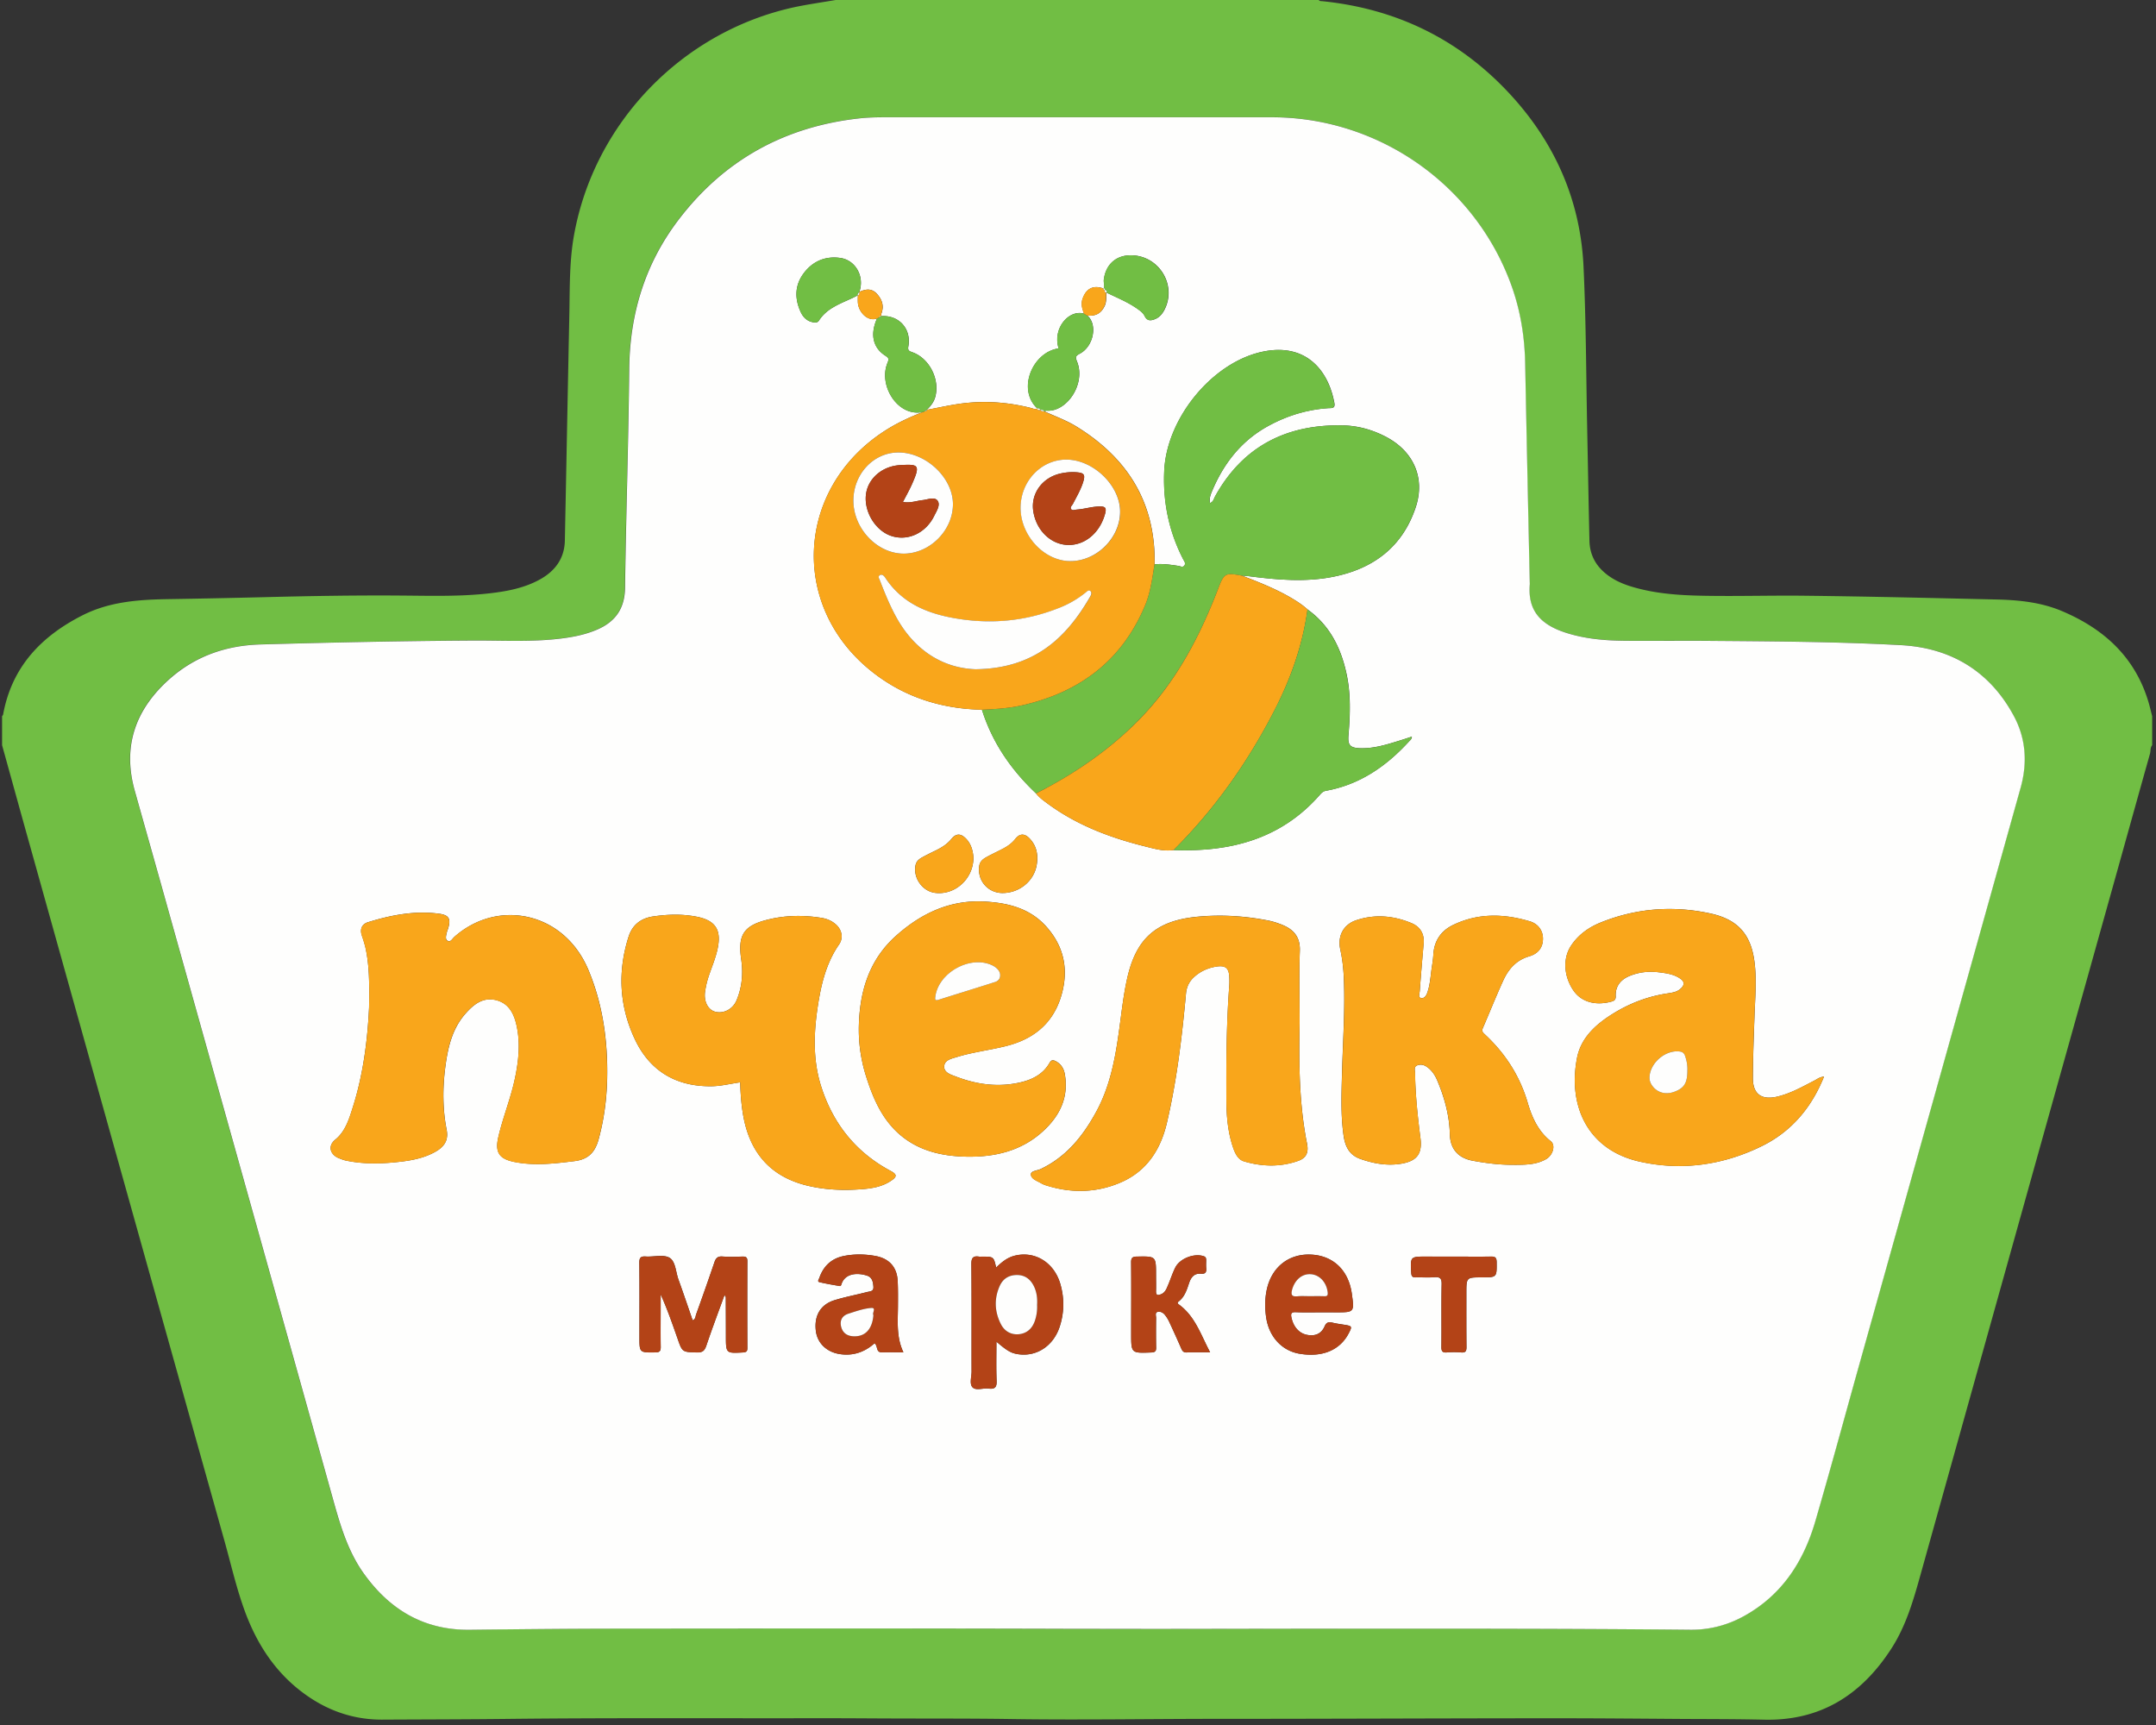 <svg width="375" height="300" xmlns="http://www.w3.org/2000/svg"><rect width="100%" height="100%" fill="#333333" stroke="none"/><g fill="none"><path d="M145.351 0h84.027c.16.227.408.19.64.21 12.863 1.317 23.771 6.625 32.558 16.093 7.856 8.475 12.324 18.532 12.854 30.11.427 9.141.446 18.292.621 27.441.138 6.751.252 13.503.408 20.254.057 1.99.79 3.724 2.25 5.133 1.645 1.58 3.656 2.41 5.794 2.989 4.56 1.251 9.224 1.37 13.894 1.408 5.006.043 10.006-.084 14.992-.038 11.308.124 22.614.4 33.925.662 3.902.092 7.745.492 11.362 2.027 7.27 3.084 12.656 7.97 15 15.749.251.83.438 1.678.66 2.516v5.046c-.363.427-.241.99-.382 1.486-2.503 8.887-4.957 17.768-7.449 26.646a238229.18 238229.18 0 00-32.51 116.298c-1.227 4.397-2.5 8.76-5.003 12.646-5.17 8.027-12.276 12.61-22.078 12.397-4.592-.103-9.206-.103-13.798-.122-8.035-.056-16.07-.13-24.105-.121-19.081.01-38.154.102-57.238.102-11.8 0-23.597.206-35.395.038-7.602-.121-15.2-.073-22.797-.11-4.162-.02-8.324-.05-12.484-.038-17.362.027-34.719-.073-52.073.11-7.519.092-15.032.092-22.546.133-4.524.019-8.675-1.268-12.446-3.74-5.57-3.655-9.132-8.863-11.405-15.009-1.468-3.962-2.405-8.11-3.543-12.184A133097.784 133097.784 0 015.357 147.584C3.678 141.597 2.032 135.6.362 129.597v-5.046c.07-.097.162-.18.181-.286C2.041 116.01 7.146 110.659 14.37 107c4.781-2.419 9.952-2.73 15.173-2.808 5.39-.084 10.787-.2 16.176-.33 8.23-.213 16.465-.354 24.703-.28 4.919.045 9.835.164 14.721-.393 3.065-.354 6.095-.919 8.835-2.454 2.625-1.478 4.214-3.66 4.27-6.751.266-12.992.503-25.979.774-38.96.102-4.624-.02-9.27.773-13.86 3.427-19.761 18.919-35.796 38.627-39.967 2.305-.473 4.619-.8 6.93-1.197zm42.025 283.273c4.356 0 8.71.008 13.08 0 10.641-.01 21.268-.038 31.92-.038 20.513-.01 41.046-.03 61.548.184 3.376.038 6.576-.8 9.533-2.462 6.527-3.662 10.246-9.487 12.275-16.47 2.473-8.528 4.806-17.073 7.187-25.611a152443.19 152443.19 0 0028.492-101.86c1.208-4.34.94-8.602-1.197-12.57-4.187-7.77-10.957-11.797-19.603-12.262-11.252-.606-22.533-.652-33.814-.752-4.67-.037-9.346.02-14.021-.01-3.608-.027-7.198-.317-10.646-1.46-4.462-1.484-6.416-4.016-6.092-8.273.019-.162.008-.324 0-.478-.27-12.673-.557-25.34-.792-38.003-.1-4.64-.808-9.154-2.37-13.516-6.276-17.519-23.062-29.316-41.7-29.316h-67.211c-1.6 0-3.19.046-4.79.227-12.856 1.473-23.305 7.286-31.148 17.556-5.822 7.622-8.503 16.317-8.61 25.914-.13 12.703-.563 25.413-.736 38.119-.046 3.6-1.635 5.894-4.808 7.267-2.292 1-4.732 1.417-7.208 1.673-4.868.517-9.74.22-14.62.246-12.231.079-24.461.344-36.69.679-6.044.173-11.406 2.019-15.904 6.016-5.886 5.224-8.224 11.649-6.043 19.419 1.949 6.96 3.919 13.91 5.862 20.87 9.579 34.24 19.162 68.44 28.714 102.681 1.227 4.408 2.535 8.752 5.227 12.538 4.543 6.378 10.548 9.951 18.551 9.838 8.476-.1 16.949-.184 25.424-.195 26.752 0 53.47-.046 80.19.049z" fill="#71BE44"/><path d="M187.376 283.273c-26.73-.092-53.438-.049-80.16-.03-8.475.011-16.948.095-25.424.195-7.997.113-14.01-3.457-18.551-9.838-2.692-3.784-3.998-8.138-5.227-12.538-9.552-34.24-19.13-68.44-28.714-102.68-1.938-6.96-3.91-13.912-5.862-20.871-2.181-7.77.165-14.195 6.046-19.42 4.505-3.996 9.865-5.853 15.9-6.015 12.23-.344 24.457-.6 36.692-.676 4.878-.032 9.754.257 14.619-.251 2.478-.257 4.913-.676 7.208-1.673 3.17-1.381 4.762-3.668 4.813-7.268.17-12.703.6-25.416.73-38.119.108-9.597 2.79-18.292 8.61-25.913 7.844-10.281 18.293-16.084 31.15-17.557 1.589-.19 3.189-.227 4.789-.227h67.213c18.638 0 35.419 11.794 41.7 29.322 1.562 4.362 2.278 8.87 2.37 13.51.244 12.676.52 25.338.792 38.003.008.165.02.327 0 .478-.327 4.246 1.627 6.79 6.09 8.273 3.448 1.144 7.037 1.433 10.645 1.463 4.67.037 9.346-.02 14.033.008 11.27.092 22.562.137 33.813.751 8.627.465 15.398 4.492 19.592 12.262 2.149 3.97 2.411 8.238 1.2 12.57a193637.17 193637.17 0 01-28.492 101.86c-2.38 8.535-4.705 17.092-7.189 25.61-2.027 6.993-5.757 12.814-12.276 16.471-2.948 1.662-6.145 2.5-9.53 2.462-20.513-.203-41.037-.194-61.55-.184-10.63 0-21.268.027-31.928.038-4.392-.01-8.743-.016-13.102-.016zm-37.908-232.51c.943-2.636-.627-5.533-3.325-5.906-2.616-.362-4.808.589-6.378 2.705-1.543 2.084-1.562 4.381-.503 6.681.42.935 1.13 1.64 2.227 1.814.381.057.733.048.954-.306 1.59-2.486 4.398-3.116 6.77-4.397 0 .4-.018.79 0 1.19.073 1.724 1.72 3.445 3.333 2.845-1.224 2.735-.735 5.097 1.457 6.476.627.4.619.61.362 1.246-1.627 3.989 1.835 9.475 6.17 8.532-2.008.79-3.98 1.67-5.83 2.781-16.221 9.76-17.7 30.854-2.948 42.452 5.57 4.38 11.994 6.389 19.035 6.551 1.8 5.722 5.092 10.476 9.416 14.554.514.673 1.19 1.168 1.857 1.665 5.067 3.77 10.843 5.986 16.905 7.503 1.692.416 3.387.954 5.17.683 9.857.373 18.733-1.902 25.5-9.683.263-.292.541-.549.987-.627 5.878-1.054 10.51-4.263 14.462-8.587.195-.21.476-.384.484-.83-.751.246-1.422.476-2.11.684-2.26.697-4.52 1.416-6.92 1.335-1.746-.065-2.148-.583-1.989-2.308.305-3.638.427-7.27-.392-10.862-.984-4.41-2.948-8.257-6.732-10.965-.679-.619-1.433-1.143-2.214-1.627-2.9-1.8-6.043-3.038-9.205-4.254.438.038.875.057 1.31.114 4.865.619 9.72 1.046 14.555.089 6.994-1.381 12.08-5.195 14.375-12.103 1.676-5.051-.354-9.63-5.019-12.154-2.418-1.295-4.986-2.019-7.691-2.076-9.773-.189-17.355 3.627-22.19 12.349-.213.4-.297.962-.873 1.154-.175-.735.057-1.351.287-1.935 1.99-4.79 4.986-8.722 9.56-11.314 3.326-1.873 6.88-2.989 10.694-3.246.538-.037 1.276.13 1.078-.916-1.062-5.724-4.967-10.397-12.294-8.943-8.77 1.727-16.86 11.468-17.298 20.724-.25 5.406.8 10.56 3.295 15.406.168.335.519.697.203 1.105-.287.373-.679.114-1.003.057-1.397-.208-2.773-.427-4.168-.273.195-10.687-4.67-18.484-13.613-23.978-1.773-1.09-3.73-1.782-5.608-2.65.154-.037.305-.113.457-.102 3.516.246 6.818-4.66 5.275-8.521-.297-.736-.316-.981.446-1.373 2.392-1.22 3.187-5.036 1.354-6.636 1.46.111 2.362-.391 2.968-1.608.392-.78.297-1.605.305-2.413 2.02.98 4.12 1.803 5.898 3.19.316.24.621.553.78.896.447.944 1.136.838 1.887.517.727-.317 1.2-.898 1.562-1.59 2.17-4.194-.819-9.275-5.578-9.475-2.754-.117-4.64 1.532-4.965 4.262-.057.508.222 1.019-.04 1.516-1.798-.657-3.055 0-3.67 1.827-.298.916-.03 1.716.264 2.535-2.638-.762-5.513 2.581-4.416 6.06-4.487.608-7.306 7.092-3.697 10.451-.409.2-.782-.019-1.155-.11-4.235-1.071-8.513-1.317-12.824-.652-1.762.27-3.505.662-5.26.992.657-.646 1.228-1.33 1.48-2.265.826-3.06-1.052-6.743-4.03-7.77-.62-.208-.774-.363-.647-1.052.525-3.035-1.664-5.416-4.705-5.216 0-.143-.038-.31.008-.446.516-1.37.097-2.505-.854-3.505-.922-.946-1.949-.733-2.986-.268zM64.195 175.175c-.238 5.132-.911 11.365-2.827 17.392-.646 2.064-1.298 4.202-3.038 5.616-1.452 1.189-.781 2.648.521 3.2.479.194.97.392 1.479.484 3.246.65 6.524.518 9.789.11 1.954-.26 3.86-.686 5.59-1.662 1.677-.94 2.313-2.11 1.98-3.832-.703-3.608-.703-7.235-.238-10.862.438-3.357 1.163-6.64 3.479-9.292 1.389-1.581 2.989-2.938 5.273-2.42 2.389.558 3.267 2.53 3.705 4.695.608 2.984.284 5.97-.335 8.92-.724 3.459-2.073 6.732-2.873 10.145-.64 2.716.073 3.879 2.846 4.416 3.47.682 6.913.273 10.378-.156 2.381-.29 3.562-1.508 4.181-3.73 1.39-5.03 1.725-10.146 1.414-15.327-.297-4.854-1.251-9.56-3.124-14.078-4.23-10.268-15.836-12.546-23.36-5.86-.354.297-.684 1.043-1.238.633-.408-.298-.173-.976-.06-1.47.044-.203.136-.393.193-.576.543-1.733.18-2.4-1.62-2.625-4.207-.548-8.28.244-12.283 1.479-1.138.346-1.457 1.275-1.065 2.38.22.644.427 1.295.59 1.955.689 3.084.71 6.205.643 10.465zm253.062 12.062c-.727.062-1.135.397-1.581.64-2.12 1.098-4.203 2.29-6.565 2.846-2.735.633-4.24-.465-4.225-3.254.02-3.551.152-7.105.282-10.675.091-2.95.373-5.879.073-8.852-.484-5.116-2.668-7.97-7.717-9.075-6.473-1.411-12.889-.93-19.054 1.543-2.14.854-4.008 2.186-5.284 4.175-1.405 2.222-1.154 5.384.568 7.784 1.34 1.852 3.681 2.546 6.378 1.86.522-.14.933-.244.892-.987-.073-1.794.933-2.93 2.514-3.551 1.589-.63 3.243-.819 4.946-.606 1.284.16 2.557.317 3.662 1.033.913.578.913 1.219.084 1.897-.606.52-1.387.622-2.13.743-3.57.52-6.862 1.806-9.895 3.75-2.827 1.813-5.262 4.102-5.913 7.52-1.581 8.241 1.803 15.922 10.851 17.976 7.3 1.644 14.498.64 21.23-2.648 5.157-2.514 8.69-6.66 10.884-12.12zm-188.508.994c.046 1.954.189 3.895.53 5.83 1.116 6.184 4.497 10.368 10.713 12.024 3.208.838 6.476.984 9.765.741 1.827-.13 3.662-.416 5.243-1.486 1.057-.7 1.019-1.109-.073-1.695-6.105-3.254-10.084-8.292-12.135-14.81-1.473-4.717-1.246-9.552-.465-14.387.581-3.608 1.478-7.095 3.6-10.173.838-1.208.478-2.708-.684-3.627-.708-.579-1.524-.895-2.4-1.025-3.154-.51-6.305-.446-9.402.335-4.092 1.025-5.133 2.679-4.525 6.863.362 2.454.154 4.883-.819 7.178-.638 1.508-2.246 2.343-3.702 1.954-1.24-.335-1.981-1.757-1.773-3.405a15.64 15.64 0 01.81-3.254c.484-1.387 1.046-2.754 1.363-4.203.754-3.406-.354-5.078-3.8-5.7-2.47-.457-4.933-.373-7.403-.01-2.135.315-3.608 1.47-4.265 3.534-1.924 6.035-1.619 12.025 1.057 17.743 2.619 5.636 7.26 8.352 13.448 8.25 1.622-.025 3.238-.444 4.917-.677zm134.443 14.341c.232 0 .484.019.727 0 1.73 0 3.438-.095 4.984-.976 1.208-.678 1.71-2.427.819-3.135-2.195-1.73-3.263-4.165-4.006-6.676-1.386-4.743-3.973-8.686-7.57-12.005-.354-.324-.408-.605-.214-1.013 1.173-2.717 2.268-5.46 3.487-8.146.922-2.038 2.26-3.627 4.549-4.298 1.618-.475 2.4-1.58 2.4-3.051.018-1.357-.763-2.584-2.279-3.04-4.51-1.35-8.992-1.46-13.327.621-2.121 1.014-3.338 2.77-3.46 5.227-.056.987-.25 1.97-.372 2.968-.149 1.189-.262 2.392-.652 3.527-.183.556-.537 1.143-1.162.983-.494-.148-.194-.78-.175-1.173.194-2.754.437-5.486.67-8.24.175-1.746-.597-2.992-2.16-3.627-3.124-1.284-6.362-1.562-9.597-.465-2.222.762-3.235 2.77-2.735 5.068.335 1.524.522 3.062.597 4.621.27 5.646-.148 11.273-.297 16.89-.092 3.608-.24 7.197.262 10.786.26 1.897.949 3.438 2.938 4.138 2.29.8 4.613 1.227 7.049.838 2.827-.465 3.756-1.757 3.383-4.55-.483-3.737-.873-7.459-.93-11.231 0-.438-.243-1.025.317-1.303.621-.279 1.265-.13 1.803.273.837.605 1.378 1.44 1.767 2.38 1.246 2.968 2.084 6.025 2.168 9.271.056 2.587 1.44 4.168 3.989 4.633 2.332.427 4.665.724 7.027.705zm-113.816-23.9a26.856 26.856 0 001.302 8.627c1.133 3.562 2.581 6.976 5.379 9.619 3.378 3.151 7.57 4.154 12.038 4.238 4.897.092 9.494-.965 13.23-4.34 2.926-2.633 4.616-5.887 3.883-10.017-.173-.965-.627-1.71-1.494-2.203-.47-.251-.82-.362-1.163.252-1.078 1.897-2.862 2.856-4.905 3.348-3.905.949-7.714.446-11.397-.975-.87-.336-2.079-.67-2.022-1.776.051-1.078 1.249-1.33 2.162-1.6 2.833-.884 5.779-1.208 8.638-1.935 4.535-1.135 7.887-3.7 9.4-8.211 1.516-4.549.868-8.79-2.343-12.451-2.93-3.346-6.911-4.281-11.133-4.473-5.9-.235-10.813 2.148-15.092 5.962-4.754 4.235-6.373 9.797-6.483 15.935zm76.673-.8c0-4.157-.111-8.314.04-12.478.092-2.354-.986-3.684-2.978-4.522-.82-.335-1.654-.614-2.511-.781-4.065-.8-8.165-1.06-12.295-.668-7.264.687-10.75 3.811-12.294 10.935-.69 3.125-.995 6.325-1.452 9.476-.659 4.651-1.58 9.235-3.832 13.41-2.305 4.26-5.227 7.941-9.749 10.074-.6.27-1.678.305-1.667.91 0 .782 1.013 1.117 1.705 1.509.308.184.638.332.981.427 4.36 1.376 8.687 1.292 12.898-.506 4.564-1.97 6.964-5.697 8.07-10.386 1.732-7.41 2.624-14.943 3.321-22.514.122-1.245.644-2.197 1.555-2.975 1.062-.914 2.297-1.452 3.662-1.676 1.673-.278 2.278.243 2.324 1.954a12 12 0 01-.019 1.433c-.494 6.619-.53 13.26-.494 19.9.018 2.846.27 5.673 1.237 8.389.354.965.854 1.916 1.868 2.202 3.132.922 6.313.995 9.419-.113 1.451-.527 1.813-1.54 1.478-3.103a33.777 33.777 0 01-.324-1.775c-1.043-6.325-1.073-12.722-.943-19.122zm-100.025 47.332c.154.298.22.354.22.43.007 2.23.018 4.481.018 6.71 0 3.033 0 3.014 2.997 2.858.592-.049.744-.225.736-.77-.02-5.041-.02-10.082 0-15.122 0-.681-.29-.792-.854-.781-1.163.038-2.325.073-3.479-.011-.854-.062-1.173.305-1.416 1.051a458.585 458.585 0 01-3.17 9.03c-.125.346-.084.81-.6 1.016-.827-2.402-1.627-4.762-2.479-7.124-.465-1.303-.492-3.124-1.548-3.76-1.052-.605-2.725-.13-4.114-.213-.897-.062-1.143.213-1.135 1.124.049 4.279.019 8.546.019 12.843 0 2.77 0 2.746 2.77 2.706.762 0 .946-.24.935-.965-.038-2.195-.008-4.397-.008-6.6v-2.513c1.154 2.548 2.027 5.097 2.927 7.643.838 2.435.846 2.38 3.416 2.446.922.019 1.295-.298 1.59-1.154.967-2.892 2.051-5.754 3.175-8.844zm47.287 8.13c1.832 1.57 2.505 1.962 3.651 2.157 3.216.549 6.17-1.31 7.314-4.63.846-2.494.883-5.04.16-7.551-1.112-3.833-4.563-5.86-8.1-4.876-1.214.335-2.152 1.116-3.068 2.01-.427-1.896-.427-1.896-2.476-1.896-.162 0-.324.027-.478 0-1.02-.17-1.363.183-1.355 1.283.06 6.233.02 12.479.038 18.7 0 .957-.419 2.187.192 2.77.6.587 1.833.066 2.784.195 1.092.14 1.419-.251 1.376-1.356-.092-2.184-.038-4.37-.038-6.806zm56.616-5.105h2.39c3.256 0 3.256 0 2.8-3.284-.587-4.073-3.266-6.603-7.144-6.762-3.86-.16-6.835 2.221-7.654 6.165-.335 1.619-.335 3.235-.073 4.883.519 3.303 2.754 5.7 5.8 6.203 3.935.651 6.995-.613 8.538-3.551.616-1.19.586-1.276-.708-1.49-.717-.11-1.422-.202-2.12-.37-.67-.17-1.061-.056-1.378.668-.556 1.246-1.6 1.71-2.956 1.47-1.422-.224-2.473-1.397-2.808-3.051-.141-.64-.02-.94.743-.911 1.53.076 3.046.03 4.57.03zm-72.792 6.956c-1.24-2.613-.97-5.31-.954-7.97.008-1.467.027-2.957-.046-4.427-.124-2.419-1.46-3.903-3.84-4.351-1.82-.333-3.646-.37-5.473-.02-2.208.43-3.6 1.777-4.325 3.852-.073.206-.392.598.02.708 1.161.281 2.342.476 3.515.67.246.057.284-.224.354-.41.676-1.84 2.817-1.914 4.428-1.384.9.295 1.045 1.124 1.102 1.951.06.84-.665.773-1.16.903-1.897.503-3.82.854-5.675 1.433-2.381.762-3.478 2.675-3.19 5.235.236 2.186 1.874 3.767 4.18 4.119 2.361.354 4.37-.392 6.034-1.879.64.457.173 1.592 1.298 1.573 1.208-.032 2.397-.003 3.732-.003zm53.346 0c-1.6-3.013-2.584-6.202-5.354-8.259-.262-.195-.446-.324-.092-.605 1.022-.8 1.395-1.99 1.784-3.163.335-.994.884-1.745 2.065-1.635.762.073.986-.26.921-.965-.046-.483-.008-.967-.008-1.44-.01-.29-.065-.522-.408-.64-1.654-.568-4.167.372-4.967 1.97-.511 1.032-.854 2.146-1.322 3.216-.222.546-.465 1.094-1.06 1.386-.578.24-.994.344-.967-.54.03-.922 0-1.84 0-2.76 0-3.292 0-3.273-3.346-3.21-.781.01-.995.25-.986 1.013.04 4.13.01 8.24.01 12.368 0 3.44 0 3.424 3.517 3.294.605-.03.837-.205.827-.821-.038-1.73-.027-3.438-.009-5.16.009-.373-.213-.921.233-1.07.457-.149.976.11 1.284.503.297.354.56.78.762 1.208a222.215 222.215 0 012.067 4.575c.184.417.344.77.93.763 1.292-.057 2.606-.028 4.12-.028zm42.405-16.648h-4.797c-2.808 0-2.789 0-2.624 2.865.04.586.224.762.78.754 1.08-.03 2.16.057 3.236-.03.968-.081 1.303.195 1.268 1.219-.065 3.635 0 7.262-.04 10.897-.009.716.17 1.025.932.968a14.032 14.032 0 012.521 0c.781.062.92-.262.911-.968-.03-3.105-.019-6.23-.019-9.335 0-2.754 0-2.754 2.697-2.754 2.614 0 2.595 0 2.576-2.668-.019-.735-.232-.956-.968-.95-2.156.032-4.316.002-6.473.002zm-83.572-69.397c-.084-1.063-.336-2.344-1.336-3.333-.93-.927-1.721-.865-2.53.135-.726.884-1.67 1.465-2.678 1.96-.819.4-1.646.8-2.446 1.246-.489.275-.916.637-1.062 1.237-.51 2.192 1.097 4.563 3.324 4.887 3.444.484 6.736-2.384 6.728-6.132zm5.067 6.167c2.884-.008 5.408-2.008 5.924-4.797.32-1.77.027-3.449-1.305-4.768-.865-.86-1.716-.762-2.438.2-.58.738-1.335 1.252-2.151 1.681-.954.5-1.943.946-2.879 1.47-.591.33-1.102.75-1.208 1.522-.365 2.511 1.503 4.692 4.057 4.692z" fill="#FEFEFD"/><path d="M180.197 137.99c-4.324-4.087-7.616-8.841-9.416-14.555 2.39-.11 4.79-.254 7.13-.8 10-2.292 17.338-7.851 21.319-17.5.91-2.238 1.189-4.627 1.58-6.986 1.395-.154 2.79.065 4.168.273.325.048.706.316 1.003-.057.297-.408-.038-.773-.203-1.106-2.494-4.837-3.546-9.997-3.294-15.405.446-9.257 8.538-18.997 17.286-20.724 7.338-1.446 11.244 3.219 12.295 8.943.194 1.035-.538.878-1.07.916-3.814.257-7.368 1.381-10.695 3.246-4.565 2.59-7.57 6.533-9.56 11.314-.232.58-.464 1.189-.286 1.935.576-.19.64-.754.873-1.154 4.835-8.733 12.416-12.54 22.19-12.349 2.686.057 5.272.781 7.68 2.076 4.676 2.524 6.703 7.102 5.03 12.154-2.297 6.913-7.381 10.721-14.376 12.103-4.835.956-9.708.53-14.554-.09-.438-.056-.873-.075-1.31-.113-2.9-.543-3.079-.422-4.128 2.319-3.327 8.66-7.616 16.702-14.313 23.313-5.105 5.054-10.978 9.006-17.349 12.246z" fill="#71BE44"/><path d="M200.81 98.149c-.391 2.362-.67 4.751-1.58 6.986-3.981 9.649-11.32 15.208-21.32 17.5-2.34.546-4.74.69-7.129.8-7.038-.162-13.465-2.18-19.035-6.551-14.751-11.598-13.284-32.7 2.949-42.452 1.85-1.11 3.821-1.989 5.821-2.77.092-.038.2-.076.303-.121.162-.044.362-.022.4-.26h-.038c1.751-.33 3.495-.71 5.26-.992 4.318-.665 8.586-.419 12.824.652.373.091.743.31 1.154.11l-.03-.008c.095.373.4.238.627.257l-.027-.019c.135.287.392.238.627.26l-.03-.009c1.873.865 3.836 1.557 5.609 2.646 8.93 5.487 13.81 13.295 13.616 23.97zm-31.161 18.243c10.151-.108 15.775-5.343 20.005-12.676.16-.286.276-.654.03-.897-.298-.281-.592.03-.82.219-1.407 1.143-2.98 2.024-4.65 2.697-5.587 2.227-11.376 2.827-17.292 1.933-5.181-.79-9.922-2.544-12.968-7.23-.19-.281-.524-.608-.886-.408-.45.251-.122.662 0 .962.789 2.086 1.646 4.151 2.705 6.124 3.197 5.962 8.19 9.068 13.876 9.276zm15.854-36.462c-4.379-.008-7.949 3.705-7.979 8.324-.032 4.854 4.054 9.295 8.608 9.332 4.598.038 8.711-4.008 8.711-8.597-.002-4.527-4.667-9.04-9.34-9.06zm-28.284 16.356c4.543-.027 8.551-4.091 8.532-8.635-.019-4.578-4.694-8.978-9.513-8.96-4.352.009-7.852 3.82-7.806 8.463.054 4.851 4.198 9.168 8.787 9.132zm-93.024 78.89c.07-4.26.046-7.381-.665-10.452-.154-.651-.373-1.31-.59-1.954-.391-1.116-.064-2.038 1.065-2.38 3.99-1.239 8.068-2.028 12.284-1.49 1.8.232 2.173.914 1.62 2.632-.058.195-.15.373-.19.568-.114.51-.349 1.19.06 1.49.562.391.891-.336 1.237-.652 7.533-6.676 19.13-4.39 23.36 5.86 1.865 4.529 2.827 9.224 3.119 14.088.316 5.179-.02 10.295-1.409 15.317-.618 2.221-1.8 3.438-4.18 3.738-3.465.427-6.914.837-10.379.17-2.77-.549-3.486-1.714-2.846-4.43.8-3.422 2.149-6.695 2.873-10.135.619-2.957.943-5.922.335-8.927-.438-2.178-1.305-4.149-3.705-4.687-2.284-.53-3.887.82-5.279 2.4-2.319 2.65-3.037 5.933-3.473 9.298-.464 3.627-.464 7.254.238 10.862.335 1.732-.292 2.903-1.98 3.832-1.736.987-3.647 1.398-5.59 1.665-3.265.408-6.543.549-9.79-.113-.507-.1-.988-.287-1.478-.492-1.302-.54-1.97-2.008-.521-3.181 1.74-1.414 2.38-3.57 3.038-5.617 1.932-6.037 2.608-12.256 2.846-17.41zm253.062 12.062c-2.195 5.46-5.727 9.605-10.898 12.116-6.732 3.31-13.948 4.314-21.23 2.657-9.037-2.054-12.432-9.727-10.85-17.973.648-3.424 3.086-5.72 5.913-7.524 3.032-1.933 6.324-3.225 9.894-3.757.744-.111 1.509-.214 2.13-.727.83-.69.83-1.338-.084-1.906-1.105-.716-2.38-.883-3.662-1.032-1.702-.206-3.356-.03-4.946.594-1.58.633-2.586 1.768-2.513 3.552.04.743-.373.854-.892.994-2.697.679-5.038-.008-6.378-1.867-1.722-2.4-1.97-5.562-.568-7.773 1.276-2 3.135-3.33 5.284-4.168 6.162-2.483 12.58-2.975 19.054-1.543 5.038 1.097 7.235 3.962 7.716 9.076.297 2.967.019 5.897-.073 8.851-.14 3.551-.262 7.106-.281 10.657-.019 2.79 1.49 3.905 4.224 3.254 2.362-.557 4.446-1.746 6.565-2.846.46-.235.868-.57 1.595-.635zm-23.768-1.033a6.436 6.436 0 00-.419-2.586c-.175-.465-.427-.697-.956-.751-2.436-.306-5.133 1.978-5.209 4.48-.019.633.206 1.163.598 1.647.892 1.07 2.248 1.394 3.68.891 1.728-.632 2.314-1.524 2.306-3.68zm-164.74 2.027c-1.679.233-3.298.65-4.914.679-6.19.103-10.83-2.614-13.449-8.249-2.672-5.73-2.98-11.708-1.056-17.743.656-2.065 2.143-3.216 4.265-3.535 2.47-.362 4.943-.446 7.402.01 3.446.622 4.554 2.298 3.8 5.7-.316 1.45-.878 2.817-1.362 4.203a15.628 15.628 0 00-.81 3.254c-.2 1.657.53 3.07 1.772 3.406 1.446.392 3.054-.446 3.703-1.954.97-2.298 1.181-4.725.819-7.179-.61-4.175.422-5.83 4.524-6.862 3.098-.78 6.249-.846 9.403-.335.884.13 1.7.465 2.4 1.024 1.173.92 1.53 2.42.684 3.627-2.135 3.079-3.02 6.565-3.6 10.173-.781 4.835-1.011 9.67.465 14.387 2.05 6.519 6.03 11.557 12.135 14.81 1.092.587 1.13.995.073 1.695-1.581 1.07-3.417 1.368-5.244 1.487-3.286.232-6.556.094-9.764-.74-6.227-1.658-9.606-5.822-10.714-12.025-.34-1.935-.486-3.879-.532-5.833zm134.443 14.341c-2.362.019-4.695-.281-7.022-.708-2.538-.484-3.935-2.046-3.992-4.633-.073-3.243-.91-6.302-2.156-9.27-.392-.94-.94-1.776-1.776-2.38-.549-.4-1.184-.568-1.795-.274-.578.273-.316.865-.316 1.303.049 3.773.438 7.494.922 11.232.362 2.79-.568 4.084-3.376 4.549-2.454.392-4.781-.038-7.067-.838-1.97-.681-2.657-2.24-2.92-4.138-.518-3.589-.353-7.178-.262-10.786.152-5.627.568-11.252.298-16.89a30.857 30.857 0 00-.606-4.621c-.51-2.297.511-4.305 2.735-5.068 3.236-1.097 6.473-.819 9.598.465 1.562.622 2.324 1.879 2.167 3.627a604.532 604.532 0 00-.689 8.24c-.019.393-.305 1.025.184 1.174.632.167.986-.427 1.165-.984.392-1.135.51-2.335.64-3.527.13-.995.317-1.978.373-2.968.14-2.454 1.357-4.202 3.479-5.227 4.316-2.092 8.816-1.97 13.316-.621 1.516.456 2.297 1.692 2.29 3.04-.02 1.47-.782 2.587-2.4 3.052-2.29.67-3.647 2.26-4.56 4.297-1.217 2.686-2.322 5.43-3.495 8.146-.186.427-.132.69.222 1.013 3.6 3.322 6.175 7.265 7.57 12.006.743 2.53 1.805 4.957 4.008 6.675.9.709.392 2.457-.819 3.136-1.543.88-3.265.975-4.994.975-.238.022-.482.003-.722.003z" fill="#F9A61B"/><path d="M149.376 178.673c.113-6.138 1.73-11.7 6.473-15.932 4.278-3.822 9.202-6.198 15.092-5.96 4.221.19 8.213 1.124 11.132 4.481 3.213 3.646 3.86 7.906 2.343 12.443-1.51 4.522-4.865 7.087-9.397 8.222-2.86.708-5.808 1.043-8.638 1.916-.91.279-2.11.52-2.162 1.62-.057 1.086 1.154 1.42 2.024 1.764 3.692 1.414 7.49 1.916 11.398.987 2.035-.506 3.816-1.452 4.902-3.357.34-.606.695-.511 1.165-.252.862.503 1.327 1.246 1.492 2.203.732 4.127-.962 7.376-3.884 10.014-3.735 3.367-8.332 4.446-13.23 4.343-4.459-.095-8.656-1.09-12.037-4.249-2.8-2.624-4.246-6.046-5.379-9.608-.886-2.803-1.338-5.686-1.294-8.635zm24.586-9.022c.027-.689-.497-1.356-1.405-1.783-3.779-1.787-9.308 1.264-9.87 5.43-.07.494-.079.78.58.567 3.265-1.033 6.541-2.035 9.798-3.079.527-.156.897-.53.897-1.135z" fill="#F9A61B"/><path d="M226.049 177.873c-.13 6.397-.1 12.795.932 19.138.092.605.203 1.189.324 1.775.336 1.563-.027 2.576-1.478 3.106-3.105 1.105-6.286 1.013-9.419.11-1.013-.286-1.516-1.245-1.867-2.202-.968-2.716-1.22-5.543-1.238-8.39-.038-6.64 0-13.28.494-19.9.027-.483.027-.956.02-1.432-.05-1.71-.652-2.23-2.325-1.954-1.368.225-2.595.762-3.662 1.676-.911.781-1.433 1.746-1.554 2.976-.679 7.57-1.59 15.102-3.322 22.513-1.097 4.687-3.497 8.416-8.07 10.387-4.206 1.786-8.538 1.87-12.898.505a4.173 4.173 0 01-.98-.427c-.692-.392-1.706-.719-1.706-1.508 0-.597 1.07-.632 1.668-.91 4.535-2.13 7.446-5.804 9.748-10.074 2.252-4.176 3.173-8.76 3.833-13.4.465-3.162.762-6.362 1.451-9.486 1.54-7.125 5.03-10.249 12.295-10.935 4.127-.392 8.23-.133 12.294.667.854.17 1.692.446 2.511.781 1.99.838 3.07 2.168 2.978 4.522-.14 4.148-.03 8.305-.03 12.462zm-45.852-39.883c6.379-3.241 12.244-7.193 17.36-12.247 6.694-6.61 10.98-14.665 14.302-23.313 1.052-2.752 1.246-2.865 4.127-2.32 3.163 1.22 6.325 2.458 9.217 4.255.78.484 1.532 1.01 2.221 1.627-.854 6.297-2.967 12.173-5.86 17.773-4.602 8.894-10.31 16.997-17.426 24.07-1.784.27-3.479-.257-5.17-.684-6.063-1.516-11.838-3.732-16.906-7.502-.676-.487-1.36-.984-1.865-1.66z" fill="#F9A61B"/><path d="M204.13 147.84c7.113-7.07 12.824-15.175 17.416-24.07 2.91-5.597 5.022-11.484 5.86-17.77 3.783 2.705 5.745 6.551 6.732 10.965.819 3.59.697 7.227.392 10.862-.16 1.727.243 2.24 1.989 2.308 2.4.084 4.651-.627 6.919-1.332.67-.211 1.36-.438 2.11-.684-.007.454-.286.619-.483.827-3.954 4.324-8.565 7.532-14.462 8.59-.446.078-.727.334-.987.626-6.757 7.781-15.619 10.052-25.486 9.679z" fill="#71BE44"/><path d="M126.024 225.205c-1.116 3.09-2.197 5.952-3.18 8.854-.298.855-.671 1.173-1.59 1.155-2.57-.076-2.581-.011-3.416-2.438-.897-2.557-1.773-5.106-2.927-7.644v2.514c0 2.195-.02 4.397.008 6.6.01.708-.17.957-.935.957-2.77.038-2.77.065-2.77-2.706 0-4.289.03-8.556-.02-12.854-.008-.892.228-1.186 1.136-1.113 1.389.092 3.054-.392 4.113.221 1.057.617 1.084 2.435 1.549 3.749.851 2.362 1.651 4.735 2.478 7.124.525-.202.484-.67.6-1.013a614.283 614.283 0 003.17-9.022c.246-.74.563-1.132 1.417-1.06 1.154.082 2.324.047 3.478.009.565-.008.854.103.854.78-.019 5.03-.019 10.08 0 15.123 0 .548-.154.732-.735.773-2.997.167-2.99.183-2.997-2.85 0-2.24-.008-4.48-.02-6.729.006-.076-.059-.13-.213-.43zm47.286 8.13c0 2.435-.056 4.622.028 6.797.051 1.098-.276 1.49-1.381 1.35-.94-.112-2.181.391-2.781-.185-.611-.597-.192-1.824-.192-2.77-.02-6.232.024-12.47-.038-18.703-.008-1.086.327-1.44 1.351-1.283.165.03.317 0 .479 0 2.046 0 2.046 0 2.475 1.908.917-.895 1.846-1.676 3.065-2.03 3.552-.984 6.995 1.043 8.106 4.884.724 2.51.686 5.048-.16 7.551-1.146 3.327-4.097 5.181-7.316 4.64-1.119-.197-1.803-.589-3.635-2.159zm7.076-6.37c.065-1.087-.045-2.203-.543-3.224-.57-1.184-1.465-1.965-2.873-2-1.44-.027-2.497.605-3.078 1.867-1.008 2.233-.91 4.51.192 6.678.627 1.228 1.751 1.879 3.154 1.75 1.392-.152 2.308-1.006 2.754-2.325.3-.876.435-1.77.394-2.746zm49.541 1.265c-1.524 0-3.04.046-4.565-.022-.743-.027-.873.262-.727.922.335 1.654 1.376 2.808 2.808 3.04 1.349.233 2.4-.213 2.949-1.478.305-.727.697-.819 1.367-.66.698.168 1.406.27 2.13.382 1.295.205 1.33.28.697 1.47-1.524 2.948-4.583 4.213-8.527 3.551-3.04-.503-5.291-2.9-5.81-6.192-.252-1.638-.252-3.275.073-4.894.837-3.944 3.794-6.306 7.662-6.154 3.886.148 6.567 2.697 7.143 6.76.457 3.283.457 3.283-2.797 3.283-.814-.008-1.614-.008-2.403-.008zm-2.213-2.811c.883 0 1.756-.019 2.632.01.53.02.632-.167.578-.688-.205-1.795-1.432-3.087-3.032-3.144-1.497-.056-2.706 1.062-3.143 2.735-.252.968.048 1.19.951 1.109.657-.065 1.335-.022 2.014-.022zm-70.579 9.767c-1.343 0-2.535-.03-3.724.009-1.125.021-.654-1.114-1.297-1.57-1.665 1.478-3.673 2.24-6.036 1.867-2.308-.354-3.943-1.916-4.178-4.11-.281-2.547.808-4.474 3.19-5.239 1.853-.586 3.778-.94 5.678-1.421.483-.14 1.208-.073 1.156-.911-.046-.83-.2-1.654-1.102-1.954-1.608-.538-3.763-.465-4.427 1.397-.07.173-.098.454-.354.408-1.182-.205-2.363-.408-3.517-.68-.408-.1-.092-.504-.019-.706.717-2.084 2.106-3.414 4.325-3.844 1.827-.37 3.654-.332 5.473 0 2.38.45 3.716 1.936 3.84 4.352.073 1.48.057 2.967.046 4.448-.027 2.663-.294 5.341.946 7.954zm-5.221-6.483c-.276-.317.6-1.33-.428-1.227-1.33.11-2.637.597-3.935.994-1 .306-1.502 1.052-1.283 2.13.21 1.051.883 1.673 1.98 1.784 2.128.189 3.455-1.125 3.666-3.681zm58.567 6.483c-1.516 0-2.827-.03-4.127.02-.586.01-.743-.344-.93-.763a198.03 198.03 0 00-2.067-4.565 5.606 5.606 0 00-.762-1.227c-.306-.373-.827-.63-1.284-.494-.465.16-.225.7-.233 1.07a155.73 155.73 0 00.008 5.16c.011.621-.202.789-.827.818-3.516.14-3.516.16-3.516-3.302 0-4.12.03-8.23-.01-12.349-.009-.781.205-1.013.986-1.022 3.346-.056 3.346-.094 3.346 3.209 0 .921.03 1.832 0 2.762-.038.88.392.78.967.538.595-.282.838-.838 1.06-1.395.467-1.062.81-2.178 1.322-3.2.8-1.6 3.321-2.549 4.967-1.97.343.119.397.351.408.63 0 .483-.038.967.008 1.44.084.7-.16 1.032-.921.976-1.181-.122-1.73.632-2.065 1.619-.392 1.189-.762 2.362-1.784 3.18-.354.27-.186.393.092.598 2.778 2.065 3.762 5.251 5.362 8.267zm42.405-16.648c2.157 0 4.317.03 6.465-.008.725-.011.957.202.957.948.038 2.668.057 2.668-2.567 2.668-2.698 0-2.698 0-2.698 2.754 0 3.116-.008 6.222.02 9.327.01.708-.13 1.032-.912.976a16.468 16.468 0 00-2.53 0c-.762.065-.93-.244-.921-.957.049-3.646-.03-7.27.049-10.908.019-1.033-.298-1.292-1.276-1.216-1.07.08-2.168 0-3.235.027-.549.01-.743-.176-.781-.752-.16-2.865-.176-2.865 2.613-2.865 1.62.006 3.22.006 4.816.006z" fill="#B34317"/><path d="M180.99 71.273l.026.019c-.162-.2-.362-.31-.627-.257l.03.008c-3.608-3.362-.79-9.848 3.697-10.457-1.108-3.454 1.77-6.808 4.416-6.035.2.117.392.227.592.354 1.833 1.6 1.038 5.417-1.354 6.636-.762.391-.743.637-.446 1.373 1.544 3.859-1.762 8.759-5.275 8.521-.152-.008-.303.065-.457.108l.03.008c-.14-.305-.406-.237-.633-.278zm-20.171.259c-.103.038-.21.084-.303.122-4.324.935-7.802-4.554-6.16-8.532.266-.636.266-.854-.361-1.246-2.192-1.39-2.69-3.752-1.457-6.476.121-.057.246-.11.367-.181.125-.084.263-.181.392-.257l-.019.008c3.04-.2 5.233 2.181 4.706 5.216-.125.69.027.844.646 1.052 2.98 1.016 4.856 4.71 4.03 7.77-.252.935-.822 1.619-1.479 2.265h.027c-.122.09-.257.173-.39.26zm31.111-21.351c.251-.497-.02-1.01.038-1.516.324-2.73 2.202-4.37 4.956-4.262 4.762.2 7.746 5.28 5.579 9.475-.354.692-.82 1.273-1.552 1.59-.754.321-1.443.427-1.889-.517-.167-.354-.465-.656-.78-.897-1.785-1.386-3.868-2.208-5.896-3.19l.038.02c.222-.33-.083-.387-.28-.511l.037.027c-.038-.146.019-.373-.262-.265l.01.046zm-42.727 1.173c-2.37 1.284-5.17 1.91-6.77 4.397-.22.354-.574.373-.955.306-1.097-.17-1.8-.879-2.227-1.814-1.051-2.302-1.032-4.589.503-6.68 1.573-2.125 3.762-3.068 6.378-2.706 2.698.373 4.27 3.267 3.325 5.905h-.02c-.064.211-.35.335-.253.62l.019-.028z" fill="#71BE44"/><path d="M169.314 149.14c.008 3.752-3.282 6.617-6.725 6.133-2.227-.314-3.827-2.687-3.324-4.887.143-.6.573-.962 1.062-1.237.79-.446 1.619-.846 2.446-1.246 1.008-.498 1.962-1.076 2.678-1.96.808-.989 1.6-1.051 2.53-.135.997.987 1.249 2.27 1.333 3.333zm5.067 6.168c-2.551 0-4.422-2.181-4.067-4.703.108-.773.618-1.189 1.208-1.521.943-.525 1.924-.973 2.875-1.47.82-.428 1.581-.946 2.154-1.684.722-.954 1.568-1.06 2.435-.198 1.336 1.32 1.63 2.998 1.303 4.768-.5 2.8-3.035 4.8-5.908 4.808zM149.449 50.762h.019c1.035-.465 2.064-.678 2.97.265.954.992 1.37 2.135.854 3.505-.046.136-.008.303-.008.446l.008-.019c-.219-.037-.322.073-.392.257-.119.06-.246.116-.368.181-1.613.6-3.25-1.121-3.332-2.846-.019-.4 0-.789 0-1.189l-.019.02c.324-.117.316-.363.268-.62zm39.661 4.135c-.196-.116-.391-.227-.588-.354-.298-.819-.573-1.619-.268-2.535.61-1.827 1.865-2.484 3.673-1.827l-.019-.027c-.01.19.057.292.251.265l-.018-.027c-.038.235-.02.438.262.516l-.03-.024c-.008.813.084 1.64-.305 2.413-.595 1.22-1.487 1.711-2.957 1.6z" fill="#F9A61B"/><g fill="#FEFEFD"><path d="M169.649 116.392c-5.687-.21-10.687-3.316-13.884-9.287-1.06-1.97-1.906-4.035-2.706-6.124-.11-.303-.445-.716 0-.962.363-.2.698.124.89.408 3.054 4.697 7.786 6.449 12.967 7.23 5.914.902 11.703.292 17.292-1.935a17.554 17.554 0 004.649-2.698c.23-.192.521-.502.821-.219.246.238.13.611-.03.898-4.224 7.348-9.848 12.583-20 12.689zm15.854-36.462c4.673.019 9.338 4.532 9.319 9.06 0 4.578-4.103 8.632-8.7 8.596-4.554-.037-8.64-4.478-8.614-9.332.043-4.619 3.616-8.343 7.995-8.324zm.408 14.846c2.973-.008 5.497-2.268 6.335-5.562.213-.898-.03-1.125-.884-1.133-1.386-.01-2.678.438-4.03.535-.354.02-.791.235-1.018-.07-.25-.33.164-.638.31-.922.6-1.173 1.27-2.305 1.698-3.562.524-1.551.3-1.851-1.276-1.943a9.617 9.617 0 00-2.614.235c-3.108.708-5.11 3.419-4.732 6.39.451 3.461 3.108 6.042 6.21 6.032zm-28.692 1.51c-4.59.025-8.733-4.28-8.787-9.132-.046-4.643 3.454-8.451 7.806-8.462 4.819-.019 9.494 4.381 9.513 8.96.02 4.553-3.989 8.607-8.532 8.634zm-.162-8.994c.58-1.135 1.17-2.162 1.64-3.246 1.438-3.268.992-3.324-2.124-3.154-2.99.165-5.397 2.154-5.895 4.743-.592 3.073 1.46 6.627 4.363 7.579 2.867.943 5.978-.498 7.448-3.487.408-.838 1.13-1.892.59-2.646-.536-.735-1.725-.19-2.622-.097-1.087.116-2.14.554-3.4.308zm23.933-16.019c.226.027.507-.027.626.26-.238-.025-.502.037-.627-.26z"/><path d="M180.378 71.035c.265-.057.476.046.627.257-.227-.008-.532.116-.627-.257zm-19.559.497c.135-.089.27-.17.4-.259-.049.235-.238.219-.4.26zM293.49 186.205c.007 2.168-.58 3.05-2.298 3.681-1.424.511-2.792.184-3.684-.891-.392-.487-.622-1.006-.605-1.646.092-2.503 2.77-4.787 5.227-4.481.521.056.78.286.951.75.314.868.454 1.771.408 2.587zm-119.528-16.57c0 .616-.38.995-.897 1.154-3.254 1.043-6.533 2.046-9.797 3.079-.663.213-.652-.073-.582-.568.563-4.176 6.092-7.216 9.87-5.43.909.433 1.433 1.095 1.406 1.765zm6.424 57.33a7.459 7.459 0 01-.389 2.746c-.448 1.319-1.365 2.175-2.754 2.324-1.4.138-2.524-.521-3.154-1.749-1.103-2.175-1.2-4.445-.189-6.678.581-1.265 1.64-1.894 3.078-1.867 1.408.037 2.303.818 2.873 2 .492 1.018.603 2.135.535 3.224zm47.328-1.546c-.679 0-1.357-.046-2.028.022-.902.08-1.197-.152-.956-1.109.446-1.673 1.654-2.789 3.162-2.735 1.581.057 2.819 1.36 3.032 3.144.057.53-.056.708-.586.689-.884-.03-1.74-.011-2.624-.011zm-75.8 3.284c-.2 2.567-1.538 3.87-3.663 3.68-1.089-.11-1.762-.724-1.98-1.783-.209-1.062.283-1.805 1.283-2.13 1.29-.408 2.603-.884 3.935-.994 1.025-.103.152.892.425 1.227zm.981-173.495c.07-.181.173-.303.391-.257-.121.084-.267.173-.391.257zm39.527-4.308c-.281-.07-.317-.281-.281-.516.197.124.502.178.28.516z"/><path d="M192.162 50.419c-.194.019-.262-.084-.251-.265.27-.105.232.122.251.265zm-42.713.343c.048.265.065.511-.254.62-.109-.285.18-.409.254-.62z"/></g><path d="M185.91 94.776c-3.102.008-5.759-2.57-6.21-6.03-.378-2.97 1.614-5.681 4.732-6.39a9.665 9.665 0 012.614-.234c1.576.092 1.79.392 1.276 1.943-.427 1.257-1.098 2.38-1.698 3.562-.16.284-.573.592-.31.922.227.305.664.097 1.018.07 1.352-.09 2.646-.546 4.03-.535.854 0 1.097.227.884 1.132-.846 3.292-3.362 5.552-6.335 5.56zm-28.853-7.484c1.248.235 2.313-.2 3.402-.316.892-.095 2.084-.627 2.617.097.54.754-.181 1.808-.59 2.646-1.459 2.99-4.57 4.43-7.448 3.486-2.892-.954-4.943-4.505-4.362-7.578.497-2.59 2.905-4.584 5.894-4.743 3.116-.17 3.562-.116 2.125 3.154-.468 1.1-1.057 2.127-1.638 3.254z" fill="#B34317"/></g></svg>